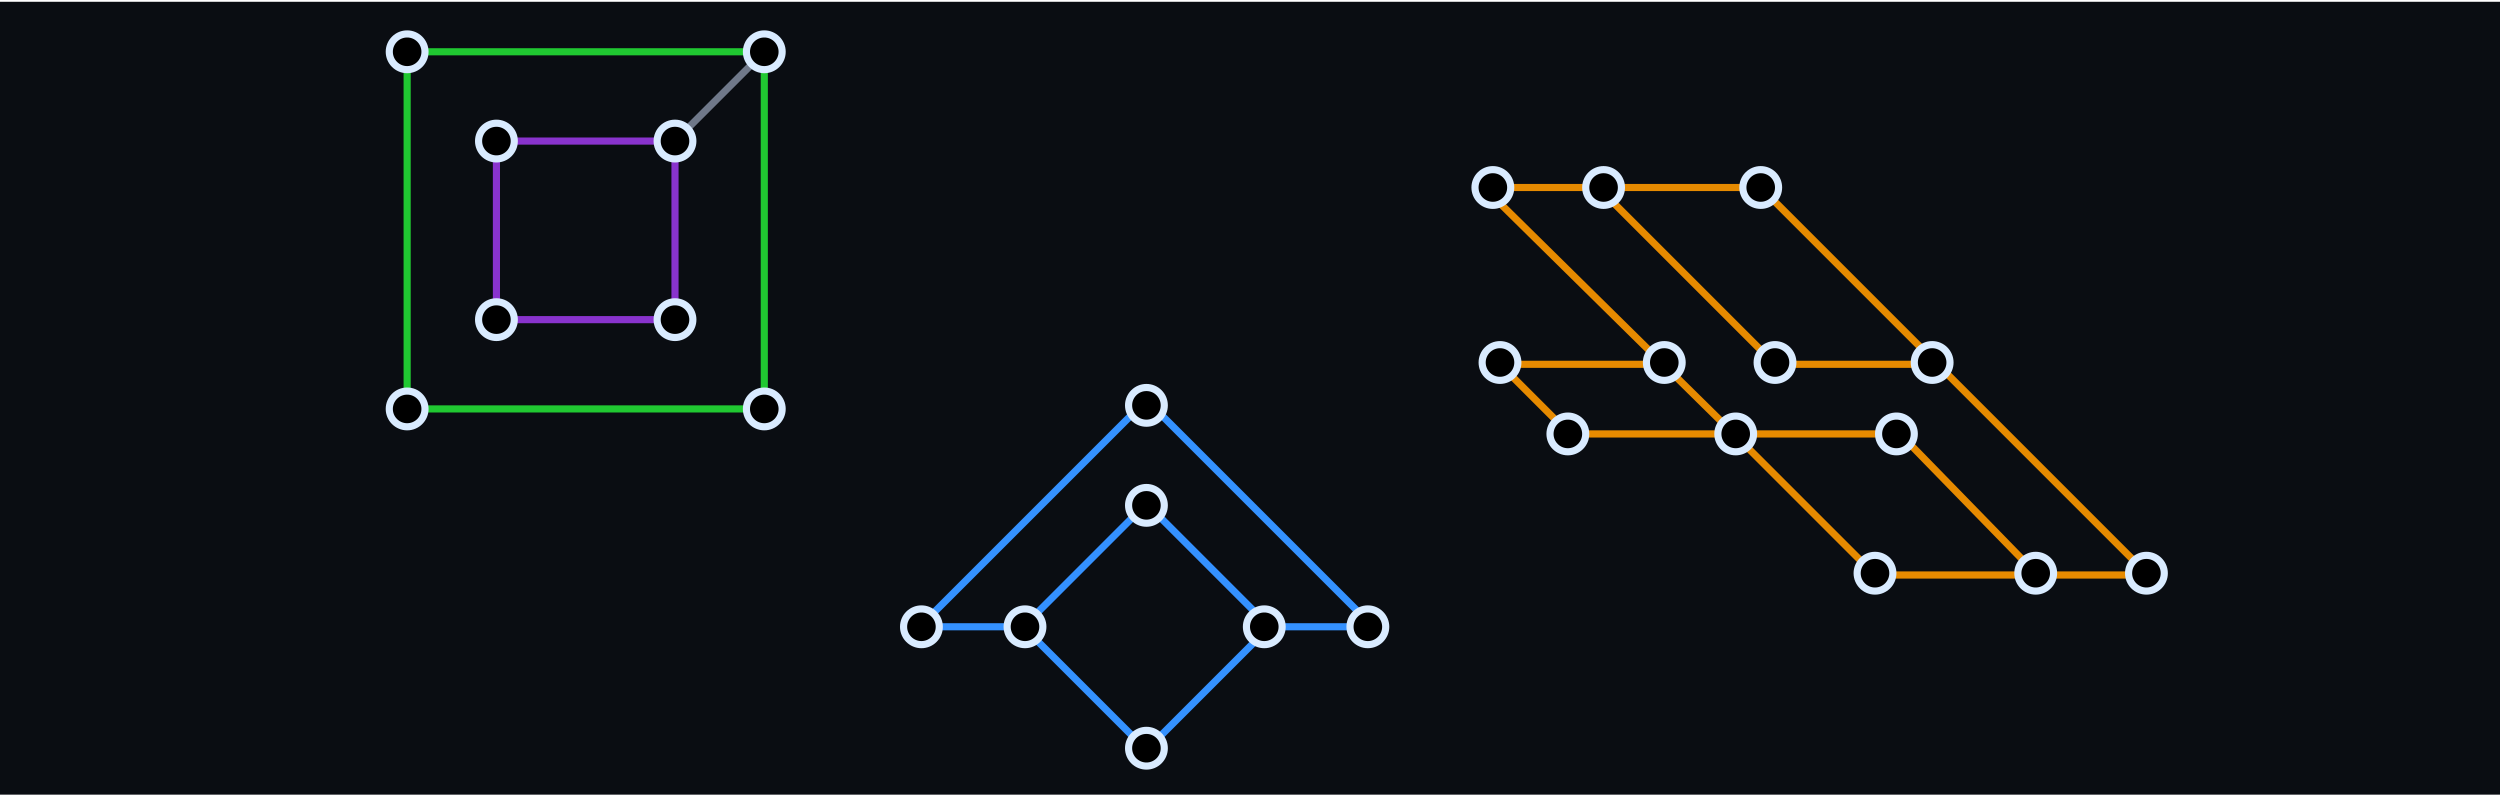 <svg width="700" height="223" viewBox="0 0 700 223" fill="none" xmlns="http://www.w3.org/2000/svg">
<rect width="700" height="222" transform="translate(0 0.5)" fill="#0A0D12"/>
<path d="M447.5 52.5H415.5L465.717 102M447.5 52.5L497 102H542.5M447.5 52.5H493L542.5 102M542.5 102L601.5 161H570.5M570.5 161L532 121.5H485.5M570.5 161H525L485.5 121.5M485.5 121.5H439.5L420 102H465.717M485.5 121.5L465.717 102" stroke="#E68A00" stroke-width="2"/>
<path d="M355.5 175.5H384.5L321 112L257.5 175.5H286.5M355.5 175.5L321 141L286.5 175.5M355.5 175.5L321 210L286.5 175.5" stroke="#3491FF" stroke-width="2"/>
<path d="M214 114.5H114L114 14.5H214V114.5Z" stroke="#20C831" stroke-width="2"/>
<path opacity="0.6" d="M189 39.5L213.75 14.75" stroke="#B3BFD8" stroke-width="2"/>
<path d="M139 39.5L189 39.5L189 89.5L139 89.5L139 39.5Z" stroke="#8933CD" stroke-width="2"/>
<circle cx="114" cy="14.5" r="5" fill="black" stroke="#D9EBFF" stroke-width="2"/>
<circle cx="139" cy="39.5" r="5" fill="black" stroke="#D9EBFF" stroke-width="2"/>
<circle cx="214" cy="14.5" r="5" fill="black" stroke="#D9EBFF" stroke-width="2"/>
<circle cx="189" cy="39.5" r="5" fill="black" stroke="#D9EBFF" stroke-width="2"/>
<circle cx="114" cy="114.5" r="5" fill="black" stroke="#D9EBFF" stroke-width="2"/>
<circle cx="139" cy="89.5" r="5" fill="black" stroke="#D9EBFF" stroke-width="2"/>
<circle cx="214" cy="114.5" r="5" fill="black" stroke="#D9EBFF" stroke-width="2"/>
<circle cx="321" cy="113.5" r="5" fill="black" stroke="#D9EBFF" stroke-width="2"/>
<circle cx="439" cy="121.5" r="5" fill="black" stroke="#D9EBFF" stroke-width="2"/>
<circle cx="486" cy="121.5" r="5" fill="black" stroke="#D9EBFF" stroke-width="2"/>
<circle cx="531" cy="121.5" r="5" fill="black" stroke="#D9EBFF" stroke-width="2"/>
<circle cx="570" cy="160.5" r="5" fill="black" stroke="#D9EBFF" stroke-width="2"/>
<circle cx="601" cy="160.5" r="5" fill="black" stroke="#D9EBFF" stroke-width="2"/>
<circle cx="525" cy="160.5" r="5" fill="black" stroke="#D9EBFF" stroke-width="2"/>
<circle cx="449" cy="52.5" r="5" transform="rotate(-180 449 52.5)" fill="black" stroke="#D9EBFF" stroke-width="2"/>
<circle cx="418" cy="52.5" r="5" transform="rotate(-180 418 52.5)" fill="black" stroke="#D9EBFF" stroke-width="2"/>
<circle cx="493" cy="52.5" r="5" transform="rotate(-180 493 52.5)" fill="black" stroke="#D9EBFF" stroke-width="2"/>
<circle cx="497" cy="101.5" r="5" transform="rotate(-180 497 101.5)" fill="black" stroke="#D9EBFF" stroke-width="2"/>
<circle cx="466" cy="101.5" r="5" transform="rotate(-180 466 101.5)" fill="black" stroke="#D9EBFF" stroke-width="2"/>
<circle cx="420" cy="101.5" r="5" transform="rotate(-180 420 101.5)" fill="black" stroke="#D9EBFF" stroke-width="2"/>
<circle cx="541" cy="101.5" r="5" transform="rotate(-180 541 101.5)" fill="black" stroke="#D9EBFF" stroke-width="2"/>
<circle cx="258" cy="175.5" r="5" fill="black" stroke="#D9EBFF" stroke-width="2"/>
<circle cx="287" cy="175.5" r="5" fill="black" stroke="#D9EBFF" stroke-width="2"/>
<circle cx="354" cy="175.5" r="5" fill="black" stroke="#D9EBFF" stroke-width="2"/>
<circle cx="383" cy="175.5" r="5" fill="black" stroke="#D9EBFF" stroke-width="2"/>
<circle cx="321" cy="141.5" r="5" fill="black" stroke="#D9EBFF" stroke-width="2"/>
<circle cx="321" cy="209.5" r="5" fill="black" stroke="#D9EBFF" stroke-width="2"/>
<circle cx="189" cy="89.5" r="5" fill="black" stroke="#D9EBFF" stroke-width="2"/>
</svg>
